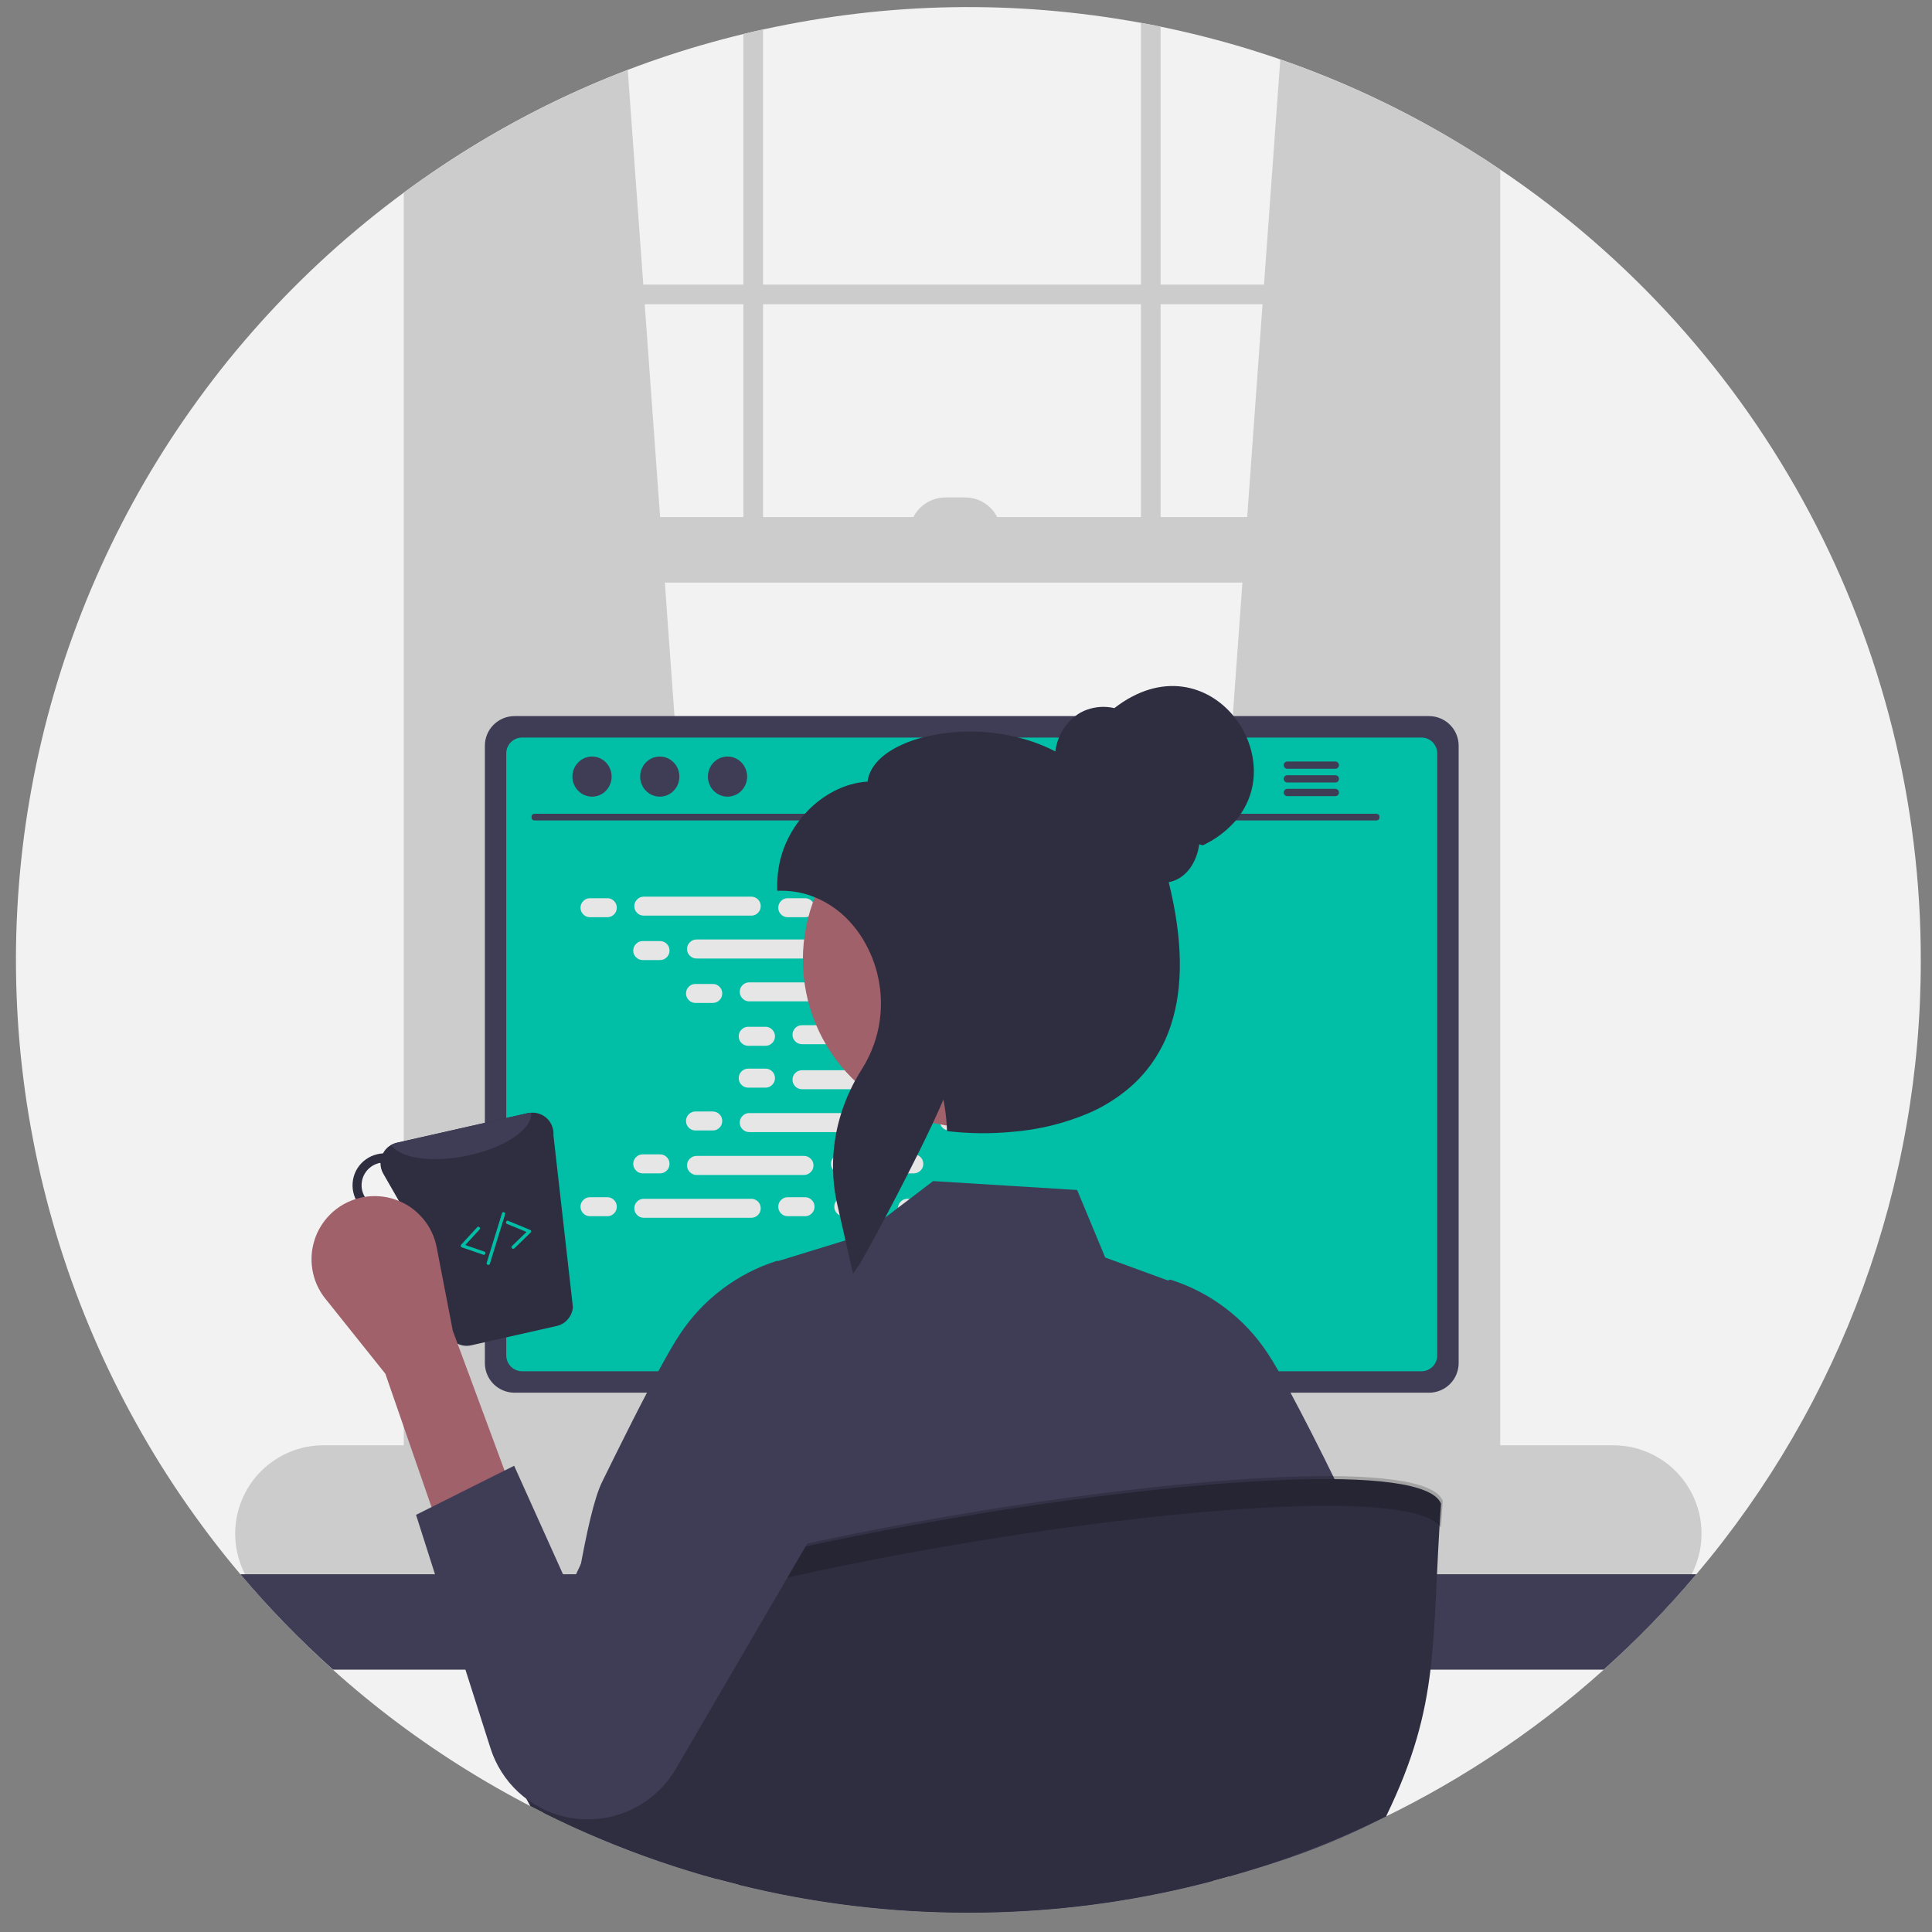 <svg xmlns="http://www.w3.org/2000/svg" xmlns:xlink="http://www.w3.org/1999/xlink" width="200" zoomAndPan="magnify" viewBox="0 0 150 150" height="200" preserveAspectRatio="xMidYMid meet" version="1.0"><rect x="0" y="0" width="150" height="150" fill="#808080" stroke="none"/><defs><clipPath id="id1"><path d="M 1 0 L 149.25 0 L 149.25 148.5 L 1 148.5 Z M 1 0 " clip-rule="nonzero"/></clipPath><clipPath id="id2"><path d="M 42 91 L 108 91 L 108 148.5 L 42 148.5 Z M 42 91 " clip-rule="nonzero"/></clipPath><clipPath id="id3"><path d="M 38 114 L 112 114 L 112 148.5 L 38 148.5 Z M 38 114 " clip-rule="nonzero"/></clipPath></defs><g clip-path="url(#id1)"><path fill="#f2f2f2" d="M 149.129 74.531 C 149.137 78.863 148.762 83.16 148.012 87.426 C 147.262 91.691 146.141 95.859 144.656 99.926 C 143.168 103.996 141.34 107.902 139.164 111.648 C 136.988 115.391 134.504 118.918 131.707 122.223 C 131.297 122.711 130.879 123.191 130.457 123.664 C 125.43 129.32 119.672 134.098 113.188 137.996 C 111.707 138.883 110.199 139.723 108.652 140.508 C 108.496 140.586 108.34 140.664 108.184 140.742 C 107.996 140.836 107.809 140.93 107.617 141.02 C 103.703 142.938 99.648 144.492 95.457 145.684 C 95.023 145.809 94.586 145.926 94.152 146.043 C 88.629 147.504 83.016 148.312 77.305 148.473 C 77.008 148.48 76.715 148.484 76.434 148.488 C 76.336 148.492 76.238 148.496 76.141 148.496 C 75.82 148.496 75.504 148.5 75.184 148.5 C 69.164 148.504 63.234 147.785 57.391 146.344 C 56.809 146.199 56.227 146.047 55.648 145.891 C 52.598 145.055 49.617 144.031 46.699 142.809 C 45.164 142.172 43.656 141.48 42.176 140.738 C 41.844 140.57 41.508 140.402 41.176 140.227 C 41.035 140.16 40.898 140.086 40.762 140.012 C 32.805 135.812 25.84 130.348 19.867 123.617 C 19.457 123.16 19.059 122.691 18.66 122.223 C 17.848 121.262 17.059 120.277 16.297 119.27 C 15.535 118.266 14.797 117.242 14.086 116.199 C 13.375 115.156 12.691 114.098 12.035 113.02 C 11.379 111.941 10.754 110.848 10.152 109.738 C 9.551 108.629 8.98 107.508 8.438 106.367 C 7.895 105.23 7.383 104.078 6.898 102.91 C 6.414 101.746 5.961 100.57 5.535 99.383 C 5.113 98.195 4.719 96.996 4.355 95.785 C 3.996 94.578 3.664 93.363 3.363 92.137 C 3.062 90.91 2.793 89.68 2.559 88.438 C 2.32 87.199 2.113 85.957 1.941 84.707 C 1.77 83.457 1.625 82.203 1.516 80.945 C 1.406 79.691 1.332 78.43 1.285 77.172 C 1.242 75.91 1.227 74.648 1.246 73.387 C 1.266 72.125 1.32 70.863 1.402 69.605 C 1.488 68.348 1.602 67.09 1.75 65.84 C 1.898 64.586 2.078 63.336 2.293 62.094 C 2.504 60.852 2.746 59.613 3.023 58.383 C 3.297 57.152 3.605 55.926 3.941 54.711 C 4.281 53.496 4.648 52.289 5.047 51.094 C 5.449 49.898 5.879 48.711 6.34 47.535 C 6.797 46.363 7.289 45.199 7.809 44.051 C 8.328 42.902 8.875 41.766 9.453 40.645 C 10.031 39.523 10.637 38.418 11.273 37.324 C 11.906 36.234 12.57 35.164 13.258 34.105 C 13.945 33.051 14.664 32.012 15.406 30.992 C 16.148 29.973 16.914 28.969 17.707 27.988 C 18.504 27.008 19.32 26.051 20.164 25.109 C 21.004 24.172 21.871 23.254 22.762 22.359 C 23.652 21.465 24.562 20.594 25.496 19.746 C 26.43 18.898 27.387 18.078 28.363 17.277 C 29.336 16.48 30.332 15.707 31.348 14.957 C 31.77 14.648 32.191 14.34 32.617 14.043 C 32.703 13.98 32.785 13.922 32.871 13.863 C 40.445 8.559 48.727 4.816 57.715 2.641 C 58.223 2.516 58.73 2.398 59.242 2.289 C 68.988 0.156 78.77 -0.016 88.582 1.773 C 89.094 1.867 89.602 1.965 90.109 2.07 C 99.016 3.898 107.297 7.262 114.953 12.164 C 115.121 12.27 115.289 12.379 115.461 12.488 C 115.801 12.711 116.141 12.934 116.477 13.164 C 118.98 14.848 121.375 16.68 123.652 18.656 C 125.934 20.637 128.086 22.746 130.109 24.988 C 132.129 27.23 134.008 29.586 135.742 32.059 C 137.473 34.531 139.051 37.102 140.469 39.766 C 141.887 42.43 143.137 45.172 144.219 47.992 C 145.301 50.812 146.207 53.688 146.938 56.617 C 147.668 59.547 148.215 62.508 148.582 65.508 C 148.949 68.504 149.133 71.512 149.129 74.531 Z M 149.129 74.531 " fill-opacity="1" fill-rule="nonzero"/></g><path fill="#cccccc" d="M 56.504 112.797 L 32.871 114.898 L 32.617 114.918 L 32.617 14.043 C 32.703 13.98 32.785 13.922 32.871 13.863 C 37.816 10.406 43.105 7.594 48.738 5.434 L 49.945 22.098 L 50.055 23.621 L 51.25 40.145 L 51.617 45.227 L 56.461 112.211 Z M 56.504 112.797 " fill-opacity="1" fill-rule="nonzero"/><path fill="#cccccc" d="M 114.953 12.164 C 115.121 12.27 115.289 12.379 115.461 12.488 L 115.461 114.918 L 114.953 114.875 L 91.574 112.797 L 91.617 112.211 L 96.461 45.227 L 96.832 40.145 L 98.023 23.621 L 98.137 22.098 L 99.402 4.621 C 104.883 6.523 110.066 9.035 114.953 12.164 Z M 114.953 12.164 " fill-opacity="1" fill-rule="nonzero"/><path fill="#cccccc" d="M 114.953 12.164 L 114.953 116.316 C 114.953 118.316 113.578 119.941 111.883 119.941 L 35.941 119.941 C 34.539 119.941 33.352 118.824 32.988 117.301 C 32.91 116.98 32.871 116.652 32.871 116.316 L 32.871 13.863 C 32.785 13.922 32.703 13.98 32.617 14.043 C 32.191 14.34 31.77 14.648 31.348 14.957 L 31.348 116.316 C 31.336 117.078 31.469 117.809 31.742 118.52 C 32.016 119.227 32.41 119.859 32.93 120.414 C 33.484 120.992 34.148 121.391 34.922 121.605 C 35.254 121.695 35.594 121.742 35.941 121.742 L 111.883 121.742 C 112.23 121.742 112.57 121.695 112.906 121.605 C 114.949 121.055 116.477 118.895 116.477 116.316 L 116.477 13.164 C 116.141 12.934 115.801 12.711 115.461 12.488 C 115.289 12.379 115.121 12.27 114.953 12.164 Z M 114.953 12.164 " fill-opacity="1" fill-rule="nonzero"/><path fill="#cccccc" d="M 32.109 22.098 L 115.715 22.098 L 115.715 23.621 L 32.109 23.621 Z M 32.109 22.098 " fill-opacity="1" fill-rule="nonzero"/><path fill="#cccccc" d="M 57.715 2.641 C 58.223 2.516 58.73 2.398 59.242 2.289 L 59.242 43.703 L 57.715 43.703 Z M 57.715 2.641 " fill-opacity="1" fill-rule="nonzero"/><path fill="#cccccc" d="M 88.582 1.773 C 89.094 1.867 89.602 1.965 90.109 2.07 L 90.109 43.703 L 88.582 43.703 Z M 88.582 1.773 " fill-opacity="1" fill-rule="nonzero"/><path fill="#cccccc" d="M 125.242 112.211 L 25.121 112.211 C 24.672 112.211 24.223 112.254 23.781 112.34 C 23.34 112.43 22.91 112.559 22.496 112.73 C 22.078 112.906 21.684 113.117 21.309 113.367 C 20.934 113.617 20.586 113.902 20.27 114.219 C 19.949 114.539 19.664 114.887 19.414 115.262 C 19.164 115.637 18.953 116.031 18.781 116.445 C 18.609 116.863 18.48 117.293 18.391 117.734 C 18.305 118.176 18.258 118.625 18.258 119.074 C 18.258 119.523 18.305 119.973 18.391 120.414 C 18.48 120.855 18.609 121.285 18.781 121.699 C 18.953 122.117 19.164 122.512 19.414 122.887 C 19.664 123.262 19.949 123.609 20.27 123.93 C 20.586 124.246 20.934 124.531 21.309 124.781 C 21.684 125.031 22.078 125.242 22.496 125.414 C 22.91 125.59 23.34 125.719 23.781 125.805 C 24.223 125.895 24.672 125.938 25.121 125.938 L 125.242 125.938 C 126.23 125.938 127.172 125.734 128.07 125.328 C 128.969 124.922 129.742 124.348 130.391 123.605 C 130.684 123.273 130.941 122.918 131.164 122.535 C 131.336 122.246 131.488 121.941 131.613 121.625 C 131.715 121.367 131.805 121.102 131.875 120.832 C 131.949 120.562 132.004 120.289 132.043 120.012 C 132.078 119.734 132.102 119.457 132.105 119.176 C 132.109 118.898 132.098 118.617 132.066 118.34 C 132.039 118.062 131.992 117.789 131.93 117.516 C 131.863 117.242 131.785 116.977 131.688 116.715 C 131.594 116.449 131.48 116.195 131.355 115.945 C 131.227 115.695 131.086 115.457 130.93 115.227 C 130.773 114.992 130.602 114.773 130.418 114.562 C 130.234 114.352 130.039 114.152 129.832 113.965 C 129.625 113.777 129.406 113.605 129.176 113.445 C 128.945 113.285 128.707 113.141 128.461 113.008 C 128.215 112.879 127.961 112.762 127.699 112.664 C 127.438 112.562 127.172 112.48 126.902 112.41 C 126.629 112.344 126.355 112.293 126.078 112.262 C 125.801 112.227 125.523 112.211 125.242 112.211 Z M 125.242 112.211 " fill-opacity="1" fill-rule="nonzero"/><path fill="#cccccc" d="M 32.617 40.145 L 115.715 40.145 L 115.715 45.23 L 32.617 45.23 Z M 32.617 40.145 " fill-opacity="1" fill-rule="nonzero"/><path fill="#cccccc" d="M 73.406 38.621 L 74.93 38.621 C 75.301 38.621 75.656 38.691 76 38.832 C 76.34 38.973 76.645 39.176 76.906 39.438 C 77.168 39.699 77.371 40.004 77.512 40.348 C 77.652 40.688 77.723 41.047 77.723 41.414 L 70.609 41.414 C 70.609 41.047 70.68 40.688 70.82 40.348 C 70.965 40.004 71.164 39.699 71.43 39.438 C 71.691 39.176 71.992 38.973 72.336 38.832 C 72.676 38.691 73.035 38.621 73.406 38.621 Z M 73.406 38.621 " fill-opacity="1" fill-rule="nonzero"/><path fill="#3f3d56" d="M 131.707 122.223 C 129.48 124.863 127.082 127.332 124.512 129.633 L 25.855 129.633 C 23.285 127.332 20.887 124.863 18.66 122.223 Z M 131.707 122.223 " fill-opacity="1" fill-rule="nonzero"/><path fill="#2f2e41" d="M 83.441 96.562 L 66.832 96.562 C 66.742 96.559 66.656 96.574 66.57 96.602 C 66.383 96.66 66.234 96.766 66.117 96.922 C 66.004 97.078 65.945 97.254 65.945 97.445 L 65.945 123.695 L 84.332 123.695 L 84.332 97.445 C 84.332 97.203 84.242 96.992 84.07 96.82 C 83.898 96.648 83.688 96.559 83.441 96.562 Z M 77.156 109.512 C 77.156 109.949 77.023 110.344 76.758 110.688 C 76.504 111.023 76.176 111.254 75.773 111.379 C 75.371 111.504 74.973 111.5 74.57 111.367 C 74.172 111.234 73.852 110.996 73.602 110.656 C 73.355 110.312 73.234 109.934 73.23 109.512 L 73.23 106.465 C 73.234 106.207 73.285 105.957 73.387 105.719 C 73.488 105.48 73.629 105.273 73.812 105.09 C 73.996 104.906 74.207 104.766 74.445 104.668 C 74.688 104.57 74.934 104.52 75.195 104.52 C 75.453 104.52 75.703 104.57 75.941 104.668 C 76.18 104.766 76.391 104.906 76.574 105.09 C 76.758 105.273 76.902 105.48 77.004 105.719 C 77.102 105.957 77.152 106.207 77.156 106.465 Z M 77.156 109.512 " fill-opacity="1" fill-rule="nonzero"/><path fill="#3f3d56" d="M 65.891 122.855 L 65.891 125.387 C 65.891 125.523 65.938 125.641 66.035 125.738 C 66.133 125.836 66.25 125.883 66.383 125.883 L 83.895 125.883 C 84.031 125.883 84.145 125.836 84.242 125.738 C 84.34 125.641 84.387 125.523 84.387 125.387 L 84.387 122.855 Z M 65.891 122.855 " fill-opacity="1" fill-rule="nonzero"/><path fill="#3f3d56" d="M 110.949 55.598 L 39.945 55.598 C 39.641 55.598 39.348 55.656 39.066 55.773 C 38.785 55.891 38.535 56.055 38.32 56.27 C 38.105 56.488 37.938 56.734 37.82 57.016 C 37.703 57.301 37.645 57.594 37.645 57.898 L 37.645 105.824 C 37.645 106.133 37.703 106.426 37.82 106.707 C 37.938 106.988 38.102 107.238 38.316 107.453 C 38.535 107.672 38.781 107.836 39.066 107.953 C 39.348 108.07 39.641 108.129 39.945 108.129 L 110.949 108.129 C 111.254 108.129 111.547 108.07 111.828 107.953 C 112.113 107.836 112.359 107.672 112.578 107.453 C 112.793 107.238 112.957 106.988 113.074 106.707 C 113.191 106.426 113.25 106.133 113.25 105.824 L 113.25 57.898 C 113.25 57.594 113.191 57.301 113.074 57.016 C 112.957 56.734 112.793 56.488 112.574 56.27 C 112.359 56.055 112.109 55.891 111.828 55.773 C 111.547 55.656 111.254 55.598 110.949 55.598 Z M 110.949 55.598 " fill-opacity="1" fill-rule="nonzero"/><path fill="#00bfa6" d="M 110.355 57.262 L 40.539 57.262 C 40.375 57.262 40.215 57.293 40.066 57.355 C 39.914 57.418 39.781 57.508 39.668 57.621 C 39.551 57.738 39.461 57.871 39.398 58.023 C 39.336 58.172 39.305 58.332 39.305 58.492 L 39.305 105.234 C 39.309 105.398 39.34 105.555 39.402 105.707 C 39.465 105.855 39.551 105.988 39.668 106.105 C 39.781 106.219 39.914 106.309 40.066 106.371 C 40.219 106.434 40.375 106.465 40.539 106.465 L 110.355 106.465 C 110.52 106.465 110.676 106.434 110.824 106.371 C 110.977 106.309 111.109 106.219 111.227 106.105 C 111.34 105.988 111.43 105.855 111.492 105.707 C 111.555 105.555 111.586 105.398 111.586 105.234 L 111.586 58.492 C 111.586 58.332 111.555 58.172 111.492 58.023 C 111.43 57.871 111.34 57.738 111.227 57.621 C 111.109 57.508 110.977 57.418 110.828 57.355 C 110.676 57.293 110.52 57.262 110.355 57.262 Z M 110.355 57.262 " fill-opacity="1" fill-rule="nonzero"/><path fill="#2f2e41" d="M 97.504 125.844 L 96.859 122.781 C 96.805 122.508 96.645 122.324 96.387 122.223 C 96.297 122.191 96.207 122.172 96.113 122.172 L 55.863 122.172 C 55.77 122.172 55.68 122.191 55.594 122.223 C 55.332 122.324 55.176 122.508 55.117 122.781 L 54.473 125.844 C 54.449 125.957 54.449 126.07 54.477 126.18 C 54.504 126.293 54.555 126.395 54.625 126.48 C 54.699 126.57 54.785 126.641 54.891 126.691 C 54.996 126.738 55.105 126.766 55.219 126.766 L 96.758 126.766 C 97 126.766 97.199 126.672 97.348 126.48 C 97.504 126.293 97.555 126.082 97.504 125.844 Z M 97.504 125.844 " fill-opacity="1" fill-rule="nonzero"/><path fill="#3f3d56" d="M 56.285 122.727 L 57.312 122.727 C 57.395 122.727 57.438 122.766 57.438 122.852 L 57.438 123.367 C 57.438 123.453 57.395 123.492 57.312 123.492 L 56.285 123.492 C 56.199 123.492 56.16 123.453 56.16 123.367 L 56.16 122.852 C 56.16 122.766 56.199 122.727 56.285 122.727 Z M 56.285 122.727 " fill-opacity="1" fill-rule="nonzero"/><path fill="#3f3d56" d="M 58.844 122.727 L 59.871 122.727 C 59.953 122.727 59.996 122.766 59.996 122.852 L 59.996 123.367 C 59.996 123.453 59.953 123.492 59.871 123.492 L 58.844 123.492 C 58.758 123.492 58.719 123.453 58.719 123.367 L 58.719 122.852 C 58.719 122.766 58.758 122.727 58.844 122.727 Z M 58.844 122.727 " fill-opacity="1" fill-rule="nonzero"/><path fill="#3f3d56" d="M 61.402 122.727 L 62.43 122.727 C 62.512 122.727 62.555 122.766 62.555 122.852 L 62.555 123.367 C 62.555 123.453 62.512 123.492 62.43 123.492 L 61.402 123.492 C 61.316 123.492 61.277 123.453 61.277 123.367 L 61.277 122.852 C 61.277 122.766 61.316 122.727 61.402 122.727 Z M 61.402 122.727 " fill-opacity="1" fill-rule="nonzero"/><path fill="#3f3d56" d="M 63.961 122.727 L 64.988 122.727 C 65.07 122.727 65.113 122.766 65.113 122.852 L 65.113 123.367 C 65.113 123.453 65.07 123.492 64.988 123.492 L 63.961 123.492 C 63.875 123.492 63.836 123.453 63.836 123.367 L 63.836 122.852 C 63.836 122.766 63.875 122.727 63.961 122.727 Z M 63.961 122.727 " fill-opacity="1" fill-rule="nonzero"/><path fill="#3f3d56" d="M 66.52 122.727 L 67.547 122.727 C 67.629 122.727 67.672 122.766 67.672 122.852 L 67.672 123.367 C 67.672 123.453 67.629 123.492 67.547 123.492 L 66.52 123.492 C 66.434 123.492 66.395 123.453 66.395 123.367 L 66.395 122.852 C 66.395 122.766 66.434 122.727 66.52 122.727 Z M 66.52 122.727 " fill-opacity="1" fill-rule="nonzero"/><path fill="#3f3d56" d="M 69.078 122.727 L 70.105 122.727 C 70.191 122.727 70.23 122.766 70.23 122.852 L 70.23 123.367 C 70.23 123.453 70.191 123.492 70.105 123.492 L 69.078 123.492 C 68.992 123.492 68.953 123.453 68.953 123.367 L 68.953 122.852 C 68.953 122.766 68.992 122.727 69.078 122.727 Z M 69.078 122.727 " fill-opacity="1" fill-rule="nonzero"/><path fill="#3f3d56" d="M 71.637 122.727 L 72.664 122.727 C 72.75 122.727 72.789 122.766 72.789 122.852 L 72.789 123.367 C 72.789 123.453 72.75 123.492 72.664 123.492 L 71.637 123.492 C 71.551 123.492 71.512 123.453 71.512 123.367 L 71.512 122.852 C 71.512 122.766 71.551 122.727 71.637 122.727 Z M 71.637 122.727 " fill-opacity="1" fill-rule="nonzero"/><path fill="#3f3d56" d="M 74.195 122.727 L 75.223 122.727 C 75.309 122.727 75.348 122.766 75.348 122.852 L 75.348 123.367 C 75.348 123.453 75.309 123.492 75.223 123.492 L 74.195 123.492 C 74.109 123.492 74.07 123.453 74.07 123.367 L 74.07 122.852 C 74.07 122.766 74.109 122.727 74.195 122.727 Z M 74.195 122.727 " fill-opacity="1" fill-rule="nonzero"/><path fill="#3f3d56" d="M 76.754 122.727 L 77.781 122.727 C 77.867 122.727 77.906 122.766 77.906 122.852 L 77.906 123.367 C 77.906 123.453 77.867 123.492 77.781 123.492 L 76.754 123.492 C 76.668 123.492 76.629 123.453 76.629 123.367 L 76.629 122.852 C 76.629 122.766 76.668 122.727 76.754 122.727 Z M 76.754 122.727 " fill-opacity="1" fill-rule="nonzero"/><path fill="#3f3d56" d="M 79.312 122.727 L 80.34 122.727 C 80.426 122.727 80.465 122.766 80.465 122.852 L 80.465 123.367 C 80.465 123.453 80.426 123.492 80.34 123.492 L 79.312 123.492 C 79.227 123.492 79.188 123.453 79.188 123.367 L 79.188 122.852 C 79.188 122.766 79.227 122.727 79.312 122.727 Z M 79.312 122.727 " fill-opacity="1" fill-rule="nonzero"/><path fill="#3f3d56" d="M 81.871 122.727 L 82.898 122.727 C 82.984 122.727 83.023 122.766 83.023 122.852 L 83.023 123.367 C 83.023 123.453 82.984 123.492 82.898 123.492 L 81.871 123.492 C 81.785 123.492 81.746 123.453 81.746 123.367 L 81.746 122.852 C 81.746 122.766 81.785 122.727 81.871 122.727 Z M 81.871 122.727 " fill-opacity="1" fill-rule="nonzero"/><path fill="#3f3d56" d="M 84.43 122.727 L 85.457 122.727 C 85.543 122.727 85.582 122.766 85.582 122.852 L 85.582 123.367 C 85.582 123.453 85.543 123.492 85.457 123.492 L 84.43 123.492 C 84.344 123.492 84.305 123.453 84.305 123.367 L 84.305 122.852 C 84.305 122.766 84.344 122.727 84.43 122.727 Z M 84.43 122.727 " fill-opacity="1" fill-rule="nonzero"/><path fill="#3f3d56" d="M 86.988 122.727 L 88.016 122.727 C 88.102 122.727 88.141 122.766 88.141 122.852 L 88.141 123.367 C 88.141 123.453 88.102 123.492 88.016 123.492 L 86.988 123.492 C 86.902 123.492 86.863 123.453 86.863 123.367 L 86.863 122.852 C 86.863 122.766 86.902 122.727 86.988 122.727 Z M 86.988 122.727 " fill-opacity="1" fill-rule="nonzero"/><path fill="#3f3d56" d="M 89.547 122.727 L 90.574 122.727 C 90.66 122.727 90.699 122.766 90.699 122.852 L 90.699 123.367 C 90.699 123.453 90.66 123.492 90.574 123.492 L 89.547 123.492 C 89.461 123.492 89.422 123.453 89.422 123.367 L 89.422 122.852 C 89.422 122.766 89.461 122.727 89.547 122.727 Z M 89.547 122.727 " fill-opacity="1" fill-rule="nonzero"/><path fill="#3f3d56" d="M 92.105 122.727 L 93.133 122.727 C 93.219 122.727 93.258 122.766 93.258 122.852 L 93.258 123.367 C 93.258 123.453 93.219 123.492 93.133 123.492 L 92.105 123.492 C 92.02 123.492 91.98 123.453 91.98 123.367 L 91.98 122.852 C 91.98 122.766 92.02 122.727 92.105 122.727 Z M 92.105 122.727 " fill-opacity="1" fill-rule="nonzero"/><path fill="#3f3d56" d="M 94.664 122.727 L 95.691 122.727 C 95.777 122.727 95.816 122.766 95.816 122.852 L 95.816 123.367 C 95.816 123.453 95.777 123.492 95.691 123.492 L 94.664 123.492 C 94.578 123.492 94.539 123.453 94.539 123.367 L 94.539 122.852 C 94.539 122.766 94.578 122.727 94.664 122.727 Z M 94.664 122.727 " fill-opacity="1" fill-rule="nonzero"/><path fill="#3f3d56" d="M 56.254 124.004 L 57.281 124.004 C 57.367 124.004 57.406 124.047 57.406 124.129 L 57.406 124.648 C 57.406 124.73 57.367 124.773 57.281 124.773 L 56.254 124.773 C 56.172 124.773 56.129 124.73 56.129 124.648 L 56.129 124.129 C 56.129 124.047 56.172 124.004 56.254 124.004 Z M 56.254 124.004 " fill-opacity="1" fill-rule="nonzero"/><path fill="#3f3d56" d="M 58.812 124.004 L 59.84 124.004 C 59.926 124.004 59.965 124.047 59.965 124.129 L 59.965 124.648 C 59.965 124.73 59.926 124.773 59.84 124.773 L 58.812 124.773 C 58.73 124.773 58.688 124.73 58.688 124.648 L 58.688 124.129 C 58.688 124.047 58.73 124.004 58.812 124.004 Z M 58.812 124.004 " fill-opacity="1" fill-rule="nonzero"/><path fill="#3f3d56" d="M 61.371 124.004 L 62.398 124.004 C 62.484 124.004 62.523 124.047 62.523 124.129 L 62.523 124.648 C 62.523 124.73 62.484 124.773 62.398 124.773 L 61.371 124.773 C 61.289 124.773 61.246 124.73 61.246 124.648 L 61.246 124.129 C 61.246 124.047 61.289 124.004 61.371 124.004 Z M 61.371 124.004 " fill-opacity="1" fill-rule="nonzero"/><path fill="#3f3d56" d="M 63.93 124.004 L 64.957 124.004 C 65.043 124.004 65.082 124.047 65.082 124.129 L 65.082 124.648 C 65.082 124.73 65.043 124.773 64.957 124.773 L 63.93 124.773 C 63.848 124.773 63.805 124.73 63.805 124.648 L 63.805 124.129 C 63.805 124.047 63.848 124.004 63.93 124.004 Z M 63.93 124.004 " fill-opacity="1" fill-rule="nonzero"/><path fill="#3f3d56" d="M 66.488 124.004 L 67.516 124.004 C 67.602 124.004 67.641 124.047 67.641 124.129 L 67.641 124.648 C 67.641 124.73 67.602 124.773 67.516 124.773 L 66.488 124.773 C 66.406 124.773 66.363 124.73 66.363 124.648 L 66.363 124.129 C 66.363 124.047 66.406 124.004 66.488 124.004 Z M 66.488 124.004 " fill-opacity="1" fill-rule="nonzero"/><path fill="#3f3d56" d="M 69.047 124.004 L 70.074 124.004 C 70.16 124.004 70.199 124.047 70.199 124.129 L 70.199 124.648 C 70.199 124.73 70.16 124.773 70.074 124.773 L 69.047 124.773 C 68.965 124.773 68.922 124.73 68.922 124.648 L 68.922 124.129 C 68.922 124.047 68.965 124.004 69.047 124.004 Z M 69.047 124.004 " fill-opacity="1" fill-rule="nonzero"/><path fill="#3f3d56" d="M 71.605 124.004 L 72.633 124.004 C 72.719 124.004 72.758 124.047 72.758 124.129 L 72.758 124.648 C 72.758 124.73 72.719 124.773 72.633 124.773 L 71.605 124.773 C 71.523 124.773 71.48 124.73 71.48 124.648 L 71.48 124.129 C 71.48 124.047 71.523 124.004 71.605 124.004 Z M 71.605 124.004 " fill-opacity="1" fill-rule="nonzero"/><path fill="#3f3d56" d="M 74.164 124.004 L 75.195 124.004 C 75.277 124.004 75.316 124.047 75.316 124.129 L 75.316 124.648 C 75.316 124.73 75.277 124.773 75.195 124.773 L 74.164 124.773 C 74.082 124.773 74.039 124.73 74.039 124.648 L 74.039 124.129 C 74.039 124.047 74.082 124.004 74.164 124.004 Z M 74.164 124.004 " fill-opacity="1" fill-rule="nonzero"/><path fill="#3f3d56" d="M 76.723 124.004 L 77.754 124.004 C 77.836 124.004 77.875 124.047 77.875 124.129 L 77.875 124.648 C 77.875 124.73 77.836 124.773 77.754 124.773 L 76.723 124.773 C 76.641 124.773 76.598 124.73 76.598 124.648 L 76.598 124.129 C 76.598 124.047 76.641 124.004 76.723 124.004 Z M 76.723 124.004 " fill-opacity="1" fill-rule="nonzero"/><path fill="#3f3d56" d="M 79.281 124.004 L 80.312 124.004 C 80.395 124.004 80.434 124.047 80.434 124.129 L 80.434 124.648 C 80.434 124.73 80.395 124.773 80.312 124.773 L 79.281 124.773 C 79.199 124.773 79.156 124.73 79.156 124.648 L 79.156 124.129 C 79.156 124.047 79.199 124.004 79.281 124.004 Z M 79.281 124.004 " fill-opacity="1" fill-rule="nonzero"/><path fill="#3f3d56" d="M 81.84 124.004 L 82.871 124.004 C 82.953 124.004 82.996 124.047 82.996 124.129 L 82.996 124.648 C 82.996 124.73 82.953 124.773 82.871 124.773 L 81.84 124.773 C 81.758 124.773 81.715 124.73 81.715 124.648 L 81.715 124.129 C 81.715 124.047 81.758 124.004 81.84 124.004 Z M 81.84 124.004 " fill-opacity="1" fill-rule="nonzero"/><path fill="#3f3d56" d="M 84.398 124.004 L 85.43 124.004 C 85.512 124.004 85.555 124.047 85.555 124.129 L 85.555 124.648 C 85.555 124.73 85.512 124.773 85.43 124.773 L 84.398 124.773 C 84.316 124.773 84.273 124.73 84.273 124.648 L 84.273 124.129 C 84.273 124.047 84.316 124.004 84.398 124.004 Z M 84.398 124.004 " fill-opacity="1" fill-rule="nonzero"/><path fill="#3f3d56" d="M 86.957 124.004 L 87.988 124.004 C 88.07 124.004 88.113 124.047 88.113 124.129 L 88.113 124.648 C 88.113 124.73 88.07 124.773 87.988 124.773 L 86.957 124.773 C 86.875 124.773 86.832 124.73 86.832 124.648 L 86.832 124.129 C 86.832 124.047 86.875 124.004 86.957 124.004 Z M 86.957 124.004 " fill-opacity="1" fill-rule="nonzero"/><path fill="#3f3d56" d="M 89.516 124.004 L 90.547 124.004 C 90.629 124.004 90.672 124.047 90.672 124.129 L 90.672 124.648 C 90.672 124.73 90.629 124.773 90.547 124.773 L 89.516 124.773 C 89.434 124.773 89.391 124.73 89.391 124.648 L 89.391 124.129 C 89.391 124.047 89.434 124.004 89.516 124.004 Z M 89.516 124.004 " fill-opacity="1" fill-rule="nonzero"/><path fill="#3f3d56" d="M 92.074 124.004 L 93.105 124.004 C 93.188 124.004 93.23 124.047 93.23 124.129 L 93.23 124.648 C 93.23 124.73 93.188 124.773 93.105 124.773 L 92.074 124.773 C 91.992 124.773 91.949 124.73 91.949 124.648 L 91.949 124.129 C 91.949 124.047 91.992 124.004 92.074 124.004 Z M 92.074 124.004 " fill-opacity="1" fill-rule="nonzero"/><path fill="#3f3d56" d="M 94.633 124.004 L 95.664 124.004 C 95.746 124.004 95.789 124.047 95.789 124.129 L 95.789 124.648 C 95.789 124.73 95.746 124.773 95.664 124.773 L 94.633 124.773 C 94.551 124.773 94.508 124.73 94.508 124.648 L 94.508 124.129 C 94.508 124.047 94.551 124.004 94.633 124.004 Z M 94.633 124.004 " fill-opacity="1" fill-rule="nonzero"/><path fill="#3f3d56" d="M 68.535 125.539 L 78.52 125.539 C 78.602 125.539 78.645 125.582 78.645 125.664 L 78.645 126.184 C 78.645 126.266 78.602 126.309 78.52 126.309 L 68.535 126.309 C 68.453 126.309 68.41 126.266 68.41 126.184 L 68.41 125.664 C 68.41 125.582 68.453 125.539 68.535 125.539 Z M 68.535 125.539 " fill-opacity="1" fill-rule="nonzero"/><path fill="#3f3d56" d="M 106.848 63.699 L 41.52 63.699 C 41.348 63.695 41.266 63.609 41.266 63.438 C 41.266 63.27 41.348 63.184 41.52 63.18 L 106.848 63.18 C 107.016 63.184 107.102 63.27 107.102 63.438 C 107.102 63.609 107.016 63.695 106.848 63.699 Z M 106.848 63.699 " fill-opacity="1" fill-rule="nonzero"/><path fill="#3f3d56" d="M 47.488 60.297 C 47.488 60.504 47.449 60.699 47.371 60.891 C 47.293 61.082 47.184 61.25 47.043 61.395 C 46.898 61.543 46.734 61.656 46.547 61.734 C 46.363 61.812 46.168 61.852 45.965 61.852 C 45.762 61.852 45.57 61.812 45.383 61.734 C 45.195 61.656 45.031 61.543 44.891 61.395 C 44.746 61.25 44.637 61.082 44.559 60.891 C 44.48 60.699 44.441 60.504 44.441 60.297 C 44.441 60.09 44.48 59.891 44.559 59.699 C 44.637 59.508 44.746 59.34 44.891 59.195 C 45.031 59.047 45.195 58.938 45.383 58.855 C 45.57 58.777 45.762 58.738 45.965 58.738 C 46.168 58.738 46.363 58.777 46.547 58.855 C 46.734 58.938 46.898 59.047 47.043 59.195 C 47.184 59.34 47.293 59.508 47.371 59.699 C 47.449 59.891 47.488 60.09 47.488 60.297 Z M 47.488 60.297 " fill-opacity="1" fill-rule="nonzero"/><path fill="#3f3d56" d="M 52.746 60.297 C 52.746 60.504 52.707 60.699 52.633 60.891 C 52.555 61.082 52.445 61.25 52.301 61.395 C 52.16 61.543 51.992 61.656 51.809 61.734 C 51.621 61.812 51.426 61.852 51.227 61.852 C 51.023 61.852 50.828 61.812 50.641 61.734 C 50.457 61.656 50.293 61.543 50.148 61.395 C 50.004 61.25 49.895 61.082 49.82 60.891 C 49.742 60.699 49.703 60.504 49.703 60.297 C 49.703 60.09 49.742 59.891 49.82 59.699 C 49.895 59.508 50.004 59.34 50.148 59.195 C 50.293 59.047 50.457 58.938 50.641 58.855 C 50.828 58.777 51.023 58.738 51.227 58.738 C 51.426 58.738 51.621 58.777 51.809 58.855 C 51.992 58.938 52.16 59.047 52.301 59.195 C 52.445 59.34 52.555 59.508 52.633 59.699 C 52.707 59.891 52.746 60.09 52.746 60.297 Z M 52.746 60.297 " fill-opacity="1" fill-rule="nonzero"/><path fill="#3f3d56" d="M 58.008 60.297 C 58.008 60.504 57.969 60.699 57.891 60.891 C 57.812 61.082 57.703 61.25 57.562 61.395 C 57.418 61.543 57.254 61.656 57.066 61.734 C 56.879 61.812 56.688 61.852 56.484 61.852 C 56.281 61.852 56.09 61.812 55.902 61.734 C 55.715 61.656 55.551 61.543 55.406 61.395 C 55.266 61.25 55.156 61.082 55.078 60.891 C 55 60.699 54.961 60.504 54.961 60.297 C 54.961 60.09 55 59.891 55.078 59.699 C 55.156 59.508 55.266 59.34 55.406 59.195 C 55.551 59.047 55.715 58.938 55.902 58.855 C 56.09 58.777 56.281 58.738 56.484 58.738 C 56.688 58.738 56.879 58.777 57.066 58.855 C 57.254 58.938 57.418 59.047 57.562 59.195 C 57.703 59.34 57.812 59.508 57.891 59.699 C 57.969 59.891 58.008 60.09 58.008 60.297 Z M 58.008 60.297 " fill-opacity="1" fill-rule="nonzero"/><path fill="#3f3d56" d="M 103.68 59.125 L 99.945 59.125 C 99.867 59.125 99.801 59.152 99.75 59.207 C 99.695 59.266 99.668 59.328 99.668 59.406 C 99.668 59.484 99.695 59.551 99.75 59.605 C 99.801 59.66 99.867 59.688 99.945 59.688 L 103.68 59.688 C 103.758 59.688 103.824 59.66 103.875 59.605 C 103.93 59.551 103.957 59.484 103.957 59.406 C 103.957 59.328 103.93 59.262 103.875 59.207 C 103.824 59.152 103.758 59.125 103.68 59.125 Z M 103.68 59.125 " fill-opacity="1" fill-rule="nonzero"/><path fill="#3f3d56" d="M 103.68 60.188 L 99.945 60.188 C 99.867 60.188 99.801 60.215 99.75 60.27 C 99.695 60.324 99.668 60.391 99.668 60.469 C 99.668 60.547 99.695 60.613 99.75 60.668 C 99.801 60.723 99.867 60.75 99.945 60.75 L 103.68 60.75 C 103.758 60.75 103.824 60.723 103.879 60.668 C 103.934 60.613 103.957 60.547 103.957 60.469 C 103.957 60.391 103.934 60.324 103.879 60.27 C 103.824 60.215 103.758 60.188 103.68 60.188 Z M 103.68 60.188 " fill-opacity="1" fill-rule="nonzero"/><path fill="#3f3d56" d="M 103.68 61.246 L 99.945 61.246 C 99.867 61.25 99.801 61.277 99.75 61.332 C 99.695 61.387 99.668 61.453 99.668 61.531 C 99.668 61.609 99.695 61.672 99.75 61.727 C 99.801 61.785 99.867 61.812 99.945 61.812 L 103.68 61.812 C 103.758 61.812 103.824 61.785 103.875 61.73 C 103.93 61.676 103.957 61.609 103.957 61.531 C 103.957 61.453 103.93 61.387 103.875 61.332 C 103.824 61.277 103.758 61.25 103.68 61.246 Z M 103.68 61.246 " fill-opacity="1" fill-rule="nonzero"/><path fill="#e6e6e6" d="M 45.809 69.738 L 47.152 69.738 C 47.355 69.738 47.527 69.809 47.672 69.953 C 47.816 70.098 47.887 70.273 47.887 70.477 C 47.887 70.68 47.816 70.852 47.672 70.996 C 47.527 71.141 47.355 71.211 47.152 71.211 L 45.809 71.211 C 45.605 71.211 45.434 71.141 45.289 70.996 C 45.145 70.852 45.07 70.68 45.07 70.477 C 45.07 70.273 45.145 70.098 45.289 69.953 C 45.434 69.809 45.605 69.738 45.809 69.738 Z M 45.809 69.738 " fill-opacity="1" fill-rule="nonzero"/><path fill="#e6e6e6" d="M 61.16 69.738 L 62.504 69.738 C 62.707 69.738 62.879 69.809 63.023 69.953 C 63.168 70.098 63.238 70.273 63.238 70.477 C 63.238 70.68 63.168 70.852 63.023 70.996 C 62.879 71.141 62.707 71.211 62.504 71.211 L 61.16 71.211 C 60.957 71.211 60.785 71.141 60.641 70.996 C 60.496 70.852 60.426 70.68 60.426 70.477 C 60.426 70.273 60.496 70.098 60.641 69.953 C 60.785 69.809 60.957 69.738 61.16 69.738 Z M 61.16 69.738 " fill-opacity="1" fill-rule="nonzero"/><path fill="#e6e6e6" d="M 65.512 69.738 L 66.852 69.738 C 67.055 69.738 67.23 69.809 67.375 69.953 C 67.52 70.098 67.59 70.273 67.59 70.477 C 67.59 70.68 67.52 70.852 67.375 70.996 C 67.23 71.141 67.055 71.211 66.852 71.211 L 65.512 71.211 C 65.309 71.211 65.133 71.141 64.988 70.996 C 64.844 70.852 64.773 70.68 64.773 70.477 C 64.773 70.273 64.844 70.098 64.988 69.953 C 65.133 69.809 65.309 69.738 65.512 69.738 Z M 65.512 69.738 " fill-opacity="1" fill-rule="nonzero"/><path fill="#e6e6e6" d="M 49.984 69.617 L 58.328 69.617 C 58.531 69.617 58.703 69.688 58.848 69.832 C 58.992 69.977 59.062 70.148 59.062 70.352 C 59.062 70.555 58.992 70.73 58.848 70.875 C 58.703 71.02 58.531 71.09 58.328 71.09 L 49.984 71.09 C 49.781 71.09 49.609 71.02 49.465 70.875 C 49.32 70.73 49.246 70.555 49.246 70.352 C 49.246 70.148 49.32 69.977 49.465 69.832 C 49.609 69.688 49.781 69.617 49.984 69.617 Z M 49.984 69.617 " fill-opacity="1" fill-rule="nonzero"/><path fill="#e6e6e6" d="M 70.453 69.617 L 78.797 69.617 C 79 69.617 79.176 69.688 79.316 69.832 C 79.461 69.977 79.535 70.148 79.535 70.352 C 79.535 70.555 79.461 70.73 79.316 70.875 C 79.176 71.02 79 71.09 78.797 71.09 L 70.453 71.09 C 70.25 71.09 70.078 71.02 69.934 70.875 C 69.789 70.73 69.719 70.555 69.719 70.352 C 69.719 70.148 69.789 69.977 69.934 69.832 C 70.078 69.688 70.25 69.617 70.453 69.617 Z M 70.453 69.617 " fill-opacity="1" fill-rule="nonzero"/><path fill="#e6e6e6" d="M 49.902 73.066 L 51.246 73.066 C 51.449 73.066 51.621 73.137 51.766 73.281 C 51.91 73.426 51.98 73.598 51.98 73.805 C 51.98 74.008 51.91 74.18 51.766 74.324 C 51.621 74.469 51.449 74.539 51.246 74.539 L 49.902 74.539 C 49.699 74.539 49.527 74.469 49.383 74.324 C 49.238 74.18 49.164 74.008 49.164 73.805 C 49.164 73.598 49.238 73.426 49.383 73.281 C 49.527 73.137 49.699 73.066 49.902 73.066 Z M 49.902 73.066 " fill-opacity="1" fill-rule="nonzero"/><path fill="#e6e6e6" d="M 65.254 73.066 L 66.598 73.066 C 66.801 73.066 66.973 73.137 67.117 73.281 C 67.262 73.426 67.332 73.598 67.332 73.805 C 67.332 74.008 67.262 74.18 67.117 74.324 C 66.973 74.469 66.801 74.539 66.598 74.539 L 65.254 74.539 C 65.051 74.539 64.879 74.469 64.734 74.324 C 64.59 74.18 64.52 74.008 64.52 73.805 C 64.52 73.598 64.59 73.426 64.734 73.281 C 64.879 73.137 65.051 73.066 65.254 73.066 Z M 65.254 73.066 " fill-opacity="1" fill-rule="nonzero"/><path fill="#e6e6e6" d="M 69.605 73.066 L 70.945 73.066 C 71.148 73.066 71.324 73.137 71.469 73.281 C 71.613 73.426 71.684 73.598 71.684 73.805 C 71.684 74.008 71.613 74.18 71.469 74.324 C 71.324 74.469 71.148 74.539 70.945 74.539 L 69.605 74.539 C 69.402 74.539 69.227 74.469 69.082 74.324 C 68.941 74.18 68.867 74.008 68.867 73.805 C 68.867 73.598 68.941 73.426 69.082 73.281 C 69.227 73.137 69.402 73.066 69.605 73.066 Z M 69.605 73.066 " fill-opacity="1" fill-rule="nonzero"/><path fill="#e6e6e6" d="M 54.078 72.941 L 62.422 72.941 C 62.625 72.941 62.797 73.016 62.941 73.16 C 63.086 73.301 63.16 73.477 63.16 73.68 C 63.16 73.883 63.086 74.059 62.941 74.203 C 62.797 74.344 62.625 74.418 62.422 74.418 L 54.078 74.418 C 53.875 74.418 53.703 74.344 53.559 74.203 C 53.414 74.059 53.34 73.883 53.34 73.68 C 53.34 73.477 53.414 73.301 53.559 73.16 C 53.703 73.016 53.875 72.941 54.078 72.941 Z M 54.078 72.941 " fill-opacity="1" fill-rule="nonzero"/><path fill="#e6e6e6" d="M 74.547 72.941 L 82.891 72.941 C 83.094 72.941 83.27 73.016 83.41 73.16 C 83.555 73.301 83.629 73.477 83.629 73.68 C 83.629 73.883 83.555 74.059 83.41 74.203 C 83.27 74.344 83.094 74.418 82.891 74.418 L 74.547 74.418 C 74.344 74.418 74.172 74.344 74.027 74.203 C 73.883 74.059 73.812 73.883 73.812 73.68 C 73.812 73.477 73.883 73.301 74.027 73.16 C 74.172 73.016 74.344 72.941 74.547 72.941 Z M 74.547 72.941 " fill-opacity="1" fill-rule="nonzero"/><path fill="#e6e6e6" d="M 53.996 76.395 L 55.34 76.395 C 55.543 76.395 55.715 76.465 55.859 76.609 C 56.004 76.754 56.074 76.926 56.074 77.129 C 56.074 77.332 56.004 77.508 55.859 77.652 C 55.715 77.797 55.543 77.867 55.34 77.867 L 53.996 77.867 C 53.793 77.867 53.621 77.797 53.477 77.652 C 53.332 77.508 53.262 77.332 53.262 77.129 C 53.262 76.926 53.332 76.754 53.477 76.609 C 53.621 76.465 53.793 76.395 53.996 76.395 Z M 53.996 76.395 " fill-opacity="1" fill-rule="nonzero"/><path fill="#e6e6e6" d="M 69.348 76.395 L 70.691 76.395 C 70.895 76.395 71.066 76.465 71.211 76.609 C 71.355 76.754 71.43 76.926 71.43 77.129 C 71.43 77.332 71.355 77.508 71.211 77.652 C 71.066 77.797 70.895 77.867 70.691 77.867 L 69.348 77.867 C 69.145 77.867 68.973 77.797 68.828 77.652 C 68.684 77.508 68.613 77.332 68.613 77.129 C 68.613 76.926 68.684 76.754 68.828 76.609 C 68.973 76.465 69.145 76.395 69.348 76.395 Z M 69.348 76.395 " fill-opacity="1" fill-rule="nonzero"/><path fill="#e6e6e6" d="M 73.699 76.395 L 75.039 76.395 C 75.242 76.395 75.418 76.465 75.562 76.609 C 75.707 76.754 75.777 76.926 75.777 77.129 C 75.777 77.332 75.707 77.508 75.562 77.652 C 75.418 77.797 75.242 77.867 75.039 77.867 L 73.699 77.867 C 73.496 77.867 73.32 77.797 73.176 77.652 C 73.035 77.508 72.961 77.332 72.961 77.129 C 72.961 76.926 73.035 76.754 73.176 76.609 C 73.32 76.465 73.496 76.395 73.699 76.395 Z M 73.699 76.395 " fill-opacity="1" fill-rule="nonzero"/><path fill="#e6e6e6" d="M 58.172 76.27 L 66.516 76.27 C 66.719 76.27 66.891 76.344 67.035 76.484 C 67.18 76.629 67.254 76.805 67.254 77.008 C 67.254 77.211 67.18 77.383 67.035 77.527 C 66.891 77.672 66.719 77.746 66.516 77.746 L 58.172 77.746 C 57.969 77.746 57.797 77.672 57.652 77.527 C 57.508 77.383 57.434 77.211 57.434 77.008 C 57.434 76.805 57.508 76.629 57.652 76.484 C 57.797 76.344 57.969 76.27 58.172 76.27 Z M 58.172 76.27 " fill-opacity="1" fill-rule="nonzero"/><path fill="#e6e6e6" d="M 78.641 76.27 L 86.984 76.27 C 87.188 76.27 87.363 76.344 87.504 76.484 C 87.648 76.629 87.723 76.805 87.723 77.008 C 87.723 77.211 87.648 77.383 87.504 77.527 C 87.363 77.672 87.188 77.746 86.984 77.746 L 78.641 77.746 C 78.438 77.746 78.266 77.672 78.121 77.527 C 77.977 77.383 77.906 77.211 77.906 77.008 C 77.906 76.805 77.977 76.629 78.121 76.484 C 78.266 76.344 78.438 76.27 78.641 76.27 Z M 78.641 76.27 " fill-opacity="1" fill-rule="nonzero"/><path fill="#e6e6e6" d="M 58.09 79.719 L 59.434 79.719 C 59.637 79.719 59.809 79.793 59.953 79.938 C 60.098 80.082 60.168 80.254 60.168 80.457 C 60.168 80.66 60.098 80.836 59.953 80.98 C 59.809 81.121 59.637 81.195 59.434 81.195 L 58.09 81.195 C 57.887 81.195 57.715 81.121 57.57 80.98 C 57.426 80.836 57.355 80.66 57.355 80.457 C 57.355 80.254 57.426 80.082 57.57 79.938 C 57.715 79.793 57.887 79.719 58.09 79.719 Z M 58.09 79.719 " fill-opacity="1" fill-rule="nonzero"/><path fill="#e6e6e6" d="M 73.441 79.719 L 74.785 79.719 C 74.988 79.719 75.16 79.793 75.305 79.938 C 75.449 80.082 75.523 80.254 75.523 80.457 C 75.523 80.66 75.449 80.836 75.305 80.98 C 75.16 81.121 74.988 81.195 74.785 81.195 L 73.441 81.195 C 73.238 81.195 73.066 81.121 72.922 80.98 C 72.777 80.836 72.707 80.66 72.707 80.457 C 72.707 80.254 72.777 80.082 72.922 79.938 C 73.066 79.793 73.238 79.719 73.441 79.719 Z M 73.441 79.719 " fill-opacity="1" fill-rule="nonzero"/><path fill="#e6e6e6" d="M 77.793 79.719 L 79.133 79.719 C 79.34 79.719 79.512 79.793 79.656 79.938 C 79.801 80.082 79.871 80.254 79.871 80.457 C 79.871 80.66 79.801 80.836 79.656 80.98 C 79.512 81.121 79.34 81.195 79.133 81.195 L 77.793 81.195 C 77.59 81.195 77.414 81.121 77.27 80.98 C 77.129 80.836 77.055 80.66 77.055 80.457 C 77.055 80.254 77.129 80.082 77.27 79.938 C 77.414 79.793 77.59 79.719 77.793 79.719 Z M 77.793 79.719 " fill-opacity="1" fill-rule="nonzero"/><path fill="#e6e6e6" d="M 62.266 79.598 L 70.609 79.598 C 70.812 79.598 70.984 79.668 71.129 79.812 C 71.273 79.957 71.348 80.133 71.348 80.336 C 71.348 80.539 71.273 80.711 71.129 80.855 C 70.984 81 70.812 81.07 70.609 81.07 L 62.266 81.07 C 62.062 81.07 61.891 81 61.746 80.855 C 61.602 80.711 61.531 80.539 61.531 80.336 C 61.531 80.133 61.602 79.957 61.746 79.812 C 61.891 79.668 62.062 79.598 62.266 79.598 Z M 62.266 79.598 " fill-opacity="1" fill-rule="nonzero"/><path fill="#e6e6e6" d="M 61.16 92.953 L 62.504 92.953 C 62.707 92.953 62.879 93.023 63.023 93.168 C 63.168 93.312 63.238 93.484 63.238 93.688 C 63.238 93.891 63.168 94.066 63.023 94.211 C 62.879 94.352 62.707 94.426 62.504 94.426 L 61.16 94.426 C 60.957 94.426 60.785 94.352 60.641 94.211 C 60.496 94.066 60.426 93.891 60.426 93.688 C 60.426 93.484 60.496 93.312 60.641 93.168 C 60.785 93.023 60.957 92.953 61.16 92.953 Z M 61.16 92.953 " fill-opacity="1" fill-rule="nonzero"/><path fill="#e6e6e6" d="M 65.512 92.953 L 66.852 92.953 C 67.055 92.953 67.23 93.023 67.375 93.168 C 67.52 93.312 67.59 93.484 67.59 93.688 C 67.59 93.891 67.52 94.066 67.375 94.211 C 67.23 94.352 67.055 94.426 66.852 94.426 L 65.512 94.426 C 65.309 94.426 65.133 94.352 64.988 94.211 C 64.844 94.066 64.773 93.891 64.773 93.688 C 64.773 93.484 64.844 93.312 64.988 93.168 C 65.133 93.023 65.309 92.953 65.512 92.953 Z M 65.512 92.953 " fill-opacity="1" fill-rule="nonzero"/><path fill="#e6e6e6" d="M 70.453 93.074 L 78.797 93.074 C 79 93.074 79.176 93.145 79.316 93.289 C 79.461 93.434 79.535 93.609 79.535 93.812 C 79.535 94.016 79.461 94.188 79.316 94.332 C 79.176 94.477 79 94.547 78.797 94.547 L 70.453 94.547 C 70.25 94.547 70.078 94.477 69.934 94.332 C 69.789 94.188 69.719 94.016 69.719 93.812 C 69.719 93.609 69.789 93.434 69.934 93.289 C 70.078 93.145 70.25 93.074 70.453 93.074 Z M 70.453 93.074 " fill-opacity="1" fill-rule="nonzero"/><path fill="#e6e6e6" d="M 45.809 92.953 L 47.152 92.953 C 47.355 92.953 47.527 93.023 47.672 93.168 C 47.816 93.312 47.887 93.484 47.887 93.688 C 47.887 93.891 47.816 94.066 47.672 94.211 C 47.527 94.352 47.355 94.426 47.152 94.426 L 45.809 94.426 C 45.605 94.426 45.434 94.352 45.289 94.211 C 45.145 94.066 45.07 93.891 45.07 93.688 C 45.07 93.484 45.145 93.312 45.289 93.168 C 45.434 93.023 45.605 92.953 45.809 92.953 Z M 45.809 92.953 " fill-opacity="1" fill-rule="nonzero"/><path fill="#e6e6e6" d="M 49.984 93.074 L 58.328 93.074 C 58.531 93.074 58.703 93.145 58.848 93.289 C 58.992 93.434 59.062 93.609 59.062 93.812 C 59.062 94.016 58.992 94.188 58.848 94.332 C 58.703 94.477 58.531 94.547 58.328 94.547 L 49.984 94.547 C 49.781 94.547 49.609 94.477 49.465 94.332 C 49.32 94.188 49.246 94.016 49.246 93.812 C 49.246 93.609 49.32 93.434 49.465 93.289 C 49.609 93.145 49.781 93.074 49.984 93.074 Z M 49.984 93.074 " fill-opacity="1" fill-rule="nonzero"/><path fill="#e6e6e6" d="M 49.902 89.625 L 51.246 89.625 C 51.449 89.625 51.621 89.695 51.766 89.84 C 51.91 89.984 51.98 90.156 51.98 90.359 C 51.98 90.566 51.91 90.738 51.766 90.883 C 51.621 91.027 51.449 91.098 51.246 91.098 L 49.902 91.098 C 49.699 91.098 49.527 91.027 49.383 90.883 C 49.238 90.738 49.164 90.566 49.164 90.359 C 49.164 90.156 49.238 89.984 49.383 89.84 C 49.527 89.695 49.699 89.625 49.902 89.625 Z M 49.902 89.625 " fill-opacity="1" fill-rule="nonzero"/><path fill="#e6e6e6" d="M 65.254 89.625 L 66.598 89.625 C 66.801 89.625 66.973 89.695 67.117 89.84 C 67.262 89.984 67.332 90.156 67.332 90.359 C 67.332 90.566 67.262 90.738 67.117 90.883 C 66.973 91.027 66.801 91.098 66.598 91.098 L 65.254 91.098 C 65.051 91.098 64.879 91.027 64.734 90.883 C 64.59 90.738 64.52 90.566 64.52 90.359 C 64.52 90.156 64.59 89.984 64.734 89.84 C 64.879 89.695 65.051 89.625 65.254 89.625 Z M 65.254 89.625 " fill-opacity="1" fill-rule="nonzero"/><path fill="#e6e6e6" d="M 69.605 89.625 L 70.945 89.625 C 71.148 89.625 71.324 89.695 71.469 89.84 C 71.613 89.984 71.684 90.156 71.684 90.359 C 71.684 90.566 71.613 90.738 71.469 90.883 C 71.324 91.027 71.148 91.098 70.945 91.098 L 69.605 91.098 C 69.402 91.098 69.227 91.027 69.082 90.883 C 68.941 90.738 68.867 90.566 68.867 90.359 C 68.867 90.156 68.941 89.984 69.082 89.84 C 69.227 89.695 69.402 89.625 69.605 89.625 Z M 69.605 89.625 " fill-opacity="1" fill-rule="nonzero"/><path fill="#e6e6e6" d="M 54.078 89.746 L 62.422 89.746 C 62.625 89.746 62.797 89.82 62.941 89.961 C 63.086 90.105 63.16 90.281 63.16 90.484 C 63.16 90.688 63.086 90.859 62.941 91.004 C 62.797 91.148 62.625 91.223 62.422 91.223 L 54.078 91.223 C 53.875 91.223 53.703 91.148 53.559 91.004 C 53.414 90.859 53.34 90.688 53.34 90.484 C 53.34 90.281 53.414 90.105 53.559 89.961 C 53.703 89.82 53.875 89.746 54.078 89.746 Z M 54.078 89.746 " fill-opacity="1" fill-rule="nonzero"/><path fill="#e6e6e6" d="M 53.996 86.297 L 55.34 86.297 C 55.543 86.297 55.715 86.367 55.859 86.512 C 56.004 86.656 56.074 86.832 56.074 87.035 C 56.074 87.238 56.004 87.41 55.859 87.555 C 55.715 87.699 55.543 87.77 55.34 87.77 L 53.996 87.77 C 53.793 87.77 53.621 87.699 53.477 87.555 C 53.332 87.41 53.262 87.238 53.262 87.035 C 53.262 86.832 53.332 86.656 53.477 86.512 C 53.621 86.367 53.793 86.297 53.996 86.297 Z M 53.996 86.297 " fill-opacity="1" fill-rule="nonzero"/><path fill="#e6e6e6" d="M 69.348 86.297 L 70.691 86.297 C 70.895 86.297 71.066 86.367 71.211 86.512 C 71.355 86.656 71.43 86.832 71.43 87.035 C 71.43 87.238 71.355 87.41 71.211 87.555 C 71.066 87.699 70.895 87.77 70.691 87.77 L 69.348 87.77 C 69.145 87.77 68.973 87.699 68.828 87.555 C 68.684 87.41 68.613 87.238 68.613 87.035 C 68.613 86.832 68.684 86.656 68.828 86.512 C 68.973 86.367 69.145 86.297 69.348 86.297 Z M 69.348 86.297 " fill-opacity="1" fill-rule="nonzero"/><path fill="#e6e6e6" d="M 73.699 86.297 L 75.039 86.297 C 75.242 86.297 75.418 86.367 75.562 86.512 C 75.707 86.656 75.777 86.832 75.777 87.035 C 75.777 87.238 75.707 87.41 75.562 87.555 C 75.418 87.699 75.242 87.77 75.039 87.77 L 73.699 87.77 C 73.496 87.77 73.32 87.699 73.176 87.555 C 73.035 87.41 72.961 87.238 72.961 87.035 C 72.961 86.832 73.035 86.656 73.176 86.512 C 73.32 86.367 73.496 86.297 73.699 86.297 Z M 73.699 86.297 " fill-opacity="1" fill-rule="nonzero"/><path fill="#e6e6e6" d="M 58.172 86.418 L 66.516 86.418 C 66.719 86.418 66.891 86.492 67.035 86.637 C 67.18 86.781 67.254 86.953 67.254 87.156 C 67.254 87.359 67.18 87.535 67.035 87.68 C 66.891 87.82 66.719 87.895 66.516 87.895 L 58.172 87.895 C 57.969 87.895 57.797 87.82 57.652 87.68 C 57.508 87.535 57.434 87.359 57.434 87.156 C 57.434 86.953 57.508 86.781 57.652 86.637 C 57.797 86.492 57.969 86.418 58.172 86.418 Z M 58.172 86.418 " fill-opacity="1" fill-rule="nonzero"/><path fill="#e6e6e6" d="M 58.09 82.969 L 59.434 82.969 C 59.637 82.969 59.809 83.043 59.953 83.184 C 60.098 83.328 60.168 83.504 60.168 83.707 C 60.168 83.91 60.098 84.082 59.953 84.227 C 59.809 84.371 59.637 84.445 59.434 84.445 L 58.09 84.445 C 57.887 84.445 57.715 84.371 57.57 84.227 C 57.426 84.082 57.355 83.91 57.355 83.707 C 57.355 83.504 57.426 83.328 57.57 83.184 C 57.715 83.043 57.887 82.969 58.09 82.969 Z M 58.09 82.969 " fill-opacity="1" fill-rule="nonzero"/><path fill="#e6e6e6" d="M 73.441 82.969 L 74.785 82.969 C 74.988 82.969 75.16 83.043 75.305 83.184 C 75.449 83.328 75.523 83.504 75.523 83.707 C 75.523 83.91 75.449 84.082 75.305 84.227 C 75.16 84.371 74.988 84.445 74.785 84.445 L 73.441 84.445 C 73.238 84.445 73.066 84.371 72.922 84.227 C 72.777 84.082 72.707 83.91 72.707 83.707 C 72.707 83.504 72.777 83.328 72.922 83.184 C 73.066 83.043 73.238 82.969 73.441 82.969 Z M 73.441 82.969 " fill-opacity="1" fill-rule="nonzero"/><path fill="#e6e6e6" d="M 77.793 82.969 L 79.133 82.969 C 79.34 82.969 79.512 83.043 79.656 83.184 C 79.801 83.328 79.871 83.504 79.871 83.707 C 79.871 83.91 79.801 84.082 79.656 84.227 C 79.512 84.371 79.34 84.445 79.133 84.445 L 77.793 84.445 C 77.59 84.445 77.414 84.371 77.27 84.227 C 77.129 84.082 77.055 83.91 77.055 83.707 C 77.055 83.504 77.129 83.328 77.27 83.184 C 77.414 83.043 77.59 82.969 77.793 82.969 Z M 77.793 82.969 " fill-opacity="1" fill-rule="nonzero"/><path fill="#e6e6e6" d="M 62.266 83.094 L 70.609 83.094 C 70.812 83.094 70.984 83.164 71.129 83.309 C 71.273 83.453 71.348 83.625 71.348 83.828 C 71.348 84.031 71.273 84.207 71.129 84.352 C 70.984 84.496 70.812 84.566 70.609 84.566 L 62.266 84.566 C 62.062 84.566 61.891 84.496 61.746 84.352 C 61.602 84.207 61.531 84.031 61.531 83.828 C 61.531 83.625 61.602 83.453 61.746 83.309 C 61.891 83.164 62.062 83.094 62.266 83.094 Z M 62.266 83.094 " fill-opacity="1" fill-rule="nonzero"/><g clip-path="url(#id2)"><path fill="#3f3d56" d="M 107.629 141.02 C 107.473 141.098 107.316 141.176 107.16 141.254 C 103.117 143.277 99.883 144.426 95.457 145.684 C 95.086 141.512 94.723 134.18 94.375 129.633 C 94.281 128.453 94.191 127.465 94.102 126.766 C 94.078 126.391 94.004 126.027 93.875 125.676 L 93.891 126.766 L 93.93 129.633 L 94.152 146.043 C 88.629 147.504 83.016 148.312 77.305 148.473 C 77.008 148.48 76.715 148.484 76.434 148.488 C 76.336 148.492 76.238 148.496 76.141 148.496 C 75.82 148.496 75.504 148.5 75.184 148.5 C 69.164 148.504 63.234 147.785 57.391 146.344 C 57.516 142.215 57.641 134.965 57.762 129.633 C 57.789 128.594 57.812 127.621 57.836 126.766 C 57.887 124.934 57.938 123.613 57.984 123.168 C 57.941 123.246 57.906 123.332 57.887 123.418 C 57.648 124.523 57.488 125.637 57.402 126.766 C 57.312 127.621 57.223 128.594 57.133 129.633 C 56.656 135.172 56.16 142.699 55.648 145.891 C 52.598 145.055 49.617 144.031 46.699 142.809 C 45.164 142.172 43.656 141.48 42.176 140.738 C 42.457 138.898 42.754 136.832 43.055 134.688 C 43.289 133.027 43.535 131.32 43.781 129.633 C 44.164 127.027 44.559 124.473 44.957 122.223 C 45.543 118.938 46.141 116.297 46.734 115.082 C 47.297 113.934 47.859 112.797 48.406 111.707 C 48.594 111.328 48.785 110.949 48.969 110.586 C 49.012 110.496 49.055 110.414 49.098 110.328 C 49.488 109.559 49.867 108.82 50.23 108.129 C 50.539 107.539 50.832 106.98 51.113 106.465 C 51.789 105.219 52.359 104.223 52.785 103.59 C 53.672 102.246 54.762 101.082 56.047 100.109 C 57.332 99.133 58.742 98.398 60.277 97.906 L 60.355 97.887 L 60.406 97.91 L 65.641 96.301 L 66.406 96.066 L 66.918 95.906 L 68.73 94.527 L 69.715 93.777 L 70.641 93.074 L 72.445 91.699 L 83.629 92.391 L 85.809 97.633 L 90.684 99.418 L 90.77 99.379 L 90.844 99.348 L 90.918 99.367 C 92.457 99.859 93.867 100.594 95.152 101.57 C 96.438 102.547 97.523 103.707 98.41 105.055 C 98.652 105.414 98.945 105.891 99.273 106.465 C 99.555 106.953 99.863 107.512 100.195 108.129 C 100.668 109.008 101.184 109.996 101.734 111.07 C 101.852 111.305 101.977 111.547 102.098 111.789 C 102.324 112.238 102.559 112.699 102.793 113.168 C 103.336 114.258 103.898 115.395 104.461 116.547 C 104.953 117.547 105.445 119.605 105.93 122.223 C 106.332 124.398 106.73 126.965 107.117 129.633 C 107.625 133.094 107.086 137.238 107.543 140.422 C 107.57 140.625 107.602 140.82 107.629 141.02 Z M 107.629 141.02 " fill-opacity="1" fill-rule="nonzero"/></g><path fill="#a0616a" d="M 88.348 74.504 C 88.348 75.355 88.266 76.203 88.098 77.043 C 87.934 77.879 87.684 78.691 87.359 79.48 C 87.031 80.27 86.629 81.02 86.156 81.73 C 85.684 82.441 85.145 83.098 84.539 83.703 C 83.934 84.309 83.277 84.848 82.566 85.32 C 81.859 85.797 81.109 86.195 80.32 86.523 C 79.531 86.852 78.715 87.098 77.879 87.266 C 77.043 87.43 76.195 87.516 75.34 87.516 C 74.488 87.516 73.641 87.43 72.805 87.266 C 71.965 87.098 71.152 86.852 70.363 86.523 C 69.574 86.195 68.824 85.797 68.113 85.32 C 67.406 84.848 66.746 84.309 66.145 83.703 C 65.539 83.098 65 82.441 64.527 81.73 C 64.051 81.02 63.652 80.27 63.324 79.48 C 62.996 78.691 62.75 77.879 62.586 77.043 C 62.418 76.203 62.336 75.355 62.336 74.504 C 62.336 73.648 62.418 72.801 62.586 71.965 C 62.75 71.125 62.996 70.312 63.324 69.523 C 63.652 68.734 64.051 67.984 64.527 67.273 C 65 66.562 65.539 65.906 66.145 65.301 C 66.746 64.699 67.406 64.16 68.113 63.684 C 68.824 63.211 69.574 62.809 70.363 62.48 C 71.152 62.156 71.965 61.91 72.805 61.742 C 73.641 61.574 74.488 61.492 75.34 61.492 C 76.195 61.492 77.043 61.574 77.879 61.742 C 78.715 61.91 79.531 62.156 80.32 62.48 C 81.109 62.809 81.859 63.211 82.566 63.684 C 83.277 64.16 83.934 64.699 84.539 65.301 C 85.145 65.906 85.684 66.562 86.156 67.273 C 86.629 67.984 87.031 68.734 87.359 69.523 C 87.684 70.312 87.934 71.125 88.098 71.965 C 88.266 72.801 88.348 73.648 88.348 74.504 Z M 88.348 74.504 " fill-opacity="1" fill-rule="nonzero"/><path fill="#2f2e41" d="M 96.793 57.262 C 96.535 56.656 96.195 56.102 95.777 55.598 C 93.801 53.184 90.207 52.121 86.52 54.977 C 85.797 54.816 85.086 54.855 84.387 55.102 C 84.059 55.219 83.758 55.383 83.484 55.598 C 82.918 56.039 82.496 56.594 82.219 57.262 C 82.074 57.609 81.98 57.969 81.938 58.344 C 81.023 57.867 80.066 57.508 79.066 57.262 C 76.582 56.641 74.098 56.641 71.613 57.262 C 70.824 57.461 70.074 57.758 69.367 58.152 C 68.168 58.844 67.48 59.715 67.355 60.684 C 65.629 60.781 63.832 61.691 62.496 63.18 C 62.344 63.348 62.199 63.52 62.062 63.699 C 60.906 65.215 60.332 66.926 60.344 68.832 L 60.344 69.156 L 60.668 69.156 C 61.566 69.156 62.434 69.324 63.266 69.664 C 63.801 69.879 64.305 70.156 64.773 70.496 C 65.078 70.711 65.367 70.949 65.637 71.211 C 66.262 71.82 66.785 72.504 67.199 73.273 C 67.734 74.234 68.086 75.258 68.266 76.344 C 68.445 77.43 68.438 78.516 68.246 79.598 C 68.156 80.098 68.027 80.59 67.855 81.07 C 67.613 81.758 67.297 82.41 66.906 83.023 C 66.891 83.047 66.879 83.07 66.863 83.094 C 66.691 83.367 66.527 83.645 66.375 83.926 C 66.258 84.137 66.152 84.352 66.051 84.566 C 65.762 85.168 65.516 85.785 65.316 86.422 C 64.957 87.547 64.75 88.703 64.691 89.887 C 64.672 90.199 64.668 90.512 64.68 90.824 C 64.691 91.629 64.781 92.426 64.941 93.219 C 64.965 93.324 64.988 93.43 65.012 93.539 L 65.199 94.355 L 65.641 96.301 L 65.945 97.645 L 66.23 98.887 L 66.652 98.285 C 66.793 98.082 67.156 97.453 67.637 96.562 C 67.957 95.98 68.328 95.285 68.73 94.527 C 69.293 93.465 69.906 92.281 70.508 91.098 C 70.75 90.621 70.992 90.145 71.223 89.68 C 71.664 88.797 72.078 87.941 72.434 87.184 C 72.762 86.488 73.039 85.867 73.246 85.371 C 73.312 85.695 73.363 86.027 73.406 86.359 C 73.453 86.695 73.484 87.039 73.504 87.383 C 73.508 87.434 73.512 87.488 73.512 87.539 L 73.523 87.75 L 73.527 87.809 L 73.797 87.848 C 75.367 88.016 76.934 88.027 78.504 87.883 L 78.508 87.883 C 80.598 87.723 82.605 87.238 84.535 86.422 C 85.629 85.945 86.637 85.328 87.555 84.566 C 87.984 84.215 88.379 83.828 88.746 83.41 C 88.84 83.305 88.93 83.199 89.016 83.094 C 89.523 82.469 89.953 81.793 90.309 81.07 C 90.543 80.594 90.742 80.102 90.906 79.598 C 91.891 76.621 91.832 72.906 90.738 68.492 C 91.035 68.438 91.316 68.328 91.574 68.172 C 92.379 67.688 92.938 66.727 93.109 65.555 L 93.387 65.629 C 94.375 65.168 95.23 64.523 95.949 63.699 C 96.09 63.535 96.219 63.359 96.34 63.18 C 97.594 61.336 97.602 59.125 96.793 57.262 Z M 96.793 57.262 " fill-opacity="1" fill-rule="nonzero"/><path fill="#000000" d="M 54.027 122.215 L 56.203 113.82 L 58.121 121.062 Z M 54.027 122.215 " fill-opacity="0.2" fill-rule="nonzero"/><g clip-path="url(#id3)"><path fill="#2f2e41" d="M 111.883 116.746 C 111.105 127.465 111.91 132.184 107.617 141.02 C 103.703 142.938 99.648 144.492 95.457 145.684 C 95.023 145.809 94.586 145.926 94.152 146.043 C 88.629 147.504 83.016 148.312 77.305 148.473 C 77.008 148.48 76.715 148.484 76.434 148.488 C 76.336 148.492 76.238 148.496 76.141 148.496 C 75.82 148.496 75.504 148.5 75.184 148.5 C 69.164 148.504 63.234 147.785 57.391 146.344 C 56.809 146.199 56.227 146.047 55.648 145.891 C 52.598 145.055 49.617 144.031 46.699 142.809 C 45.164 142.172 43.656 141.48 42.176 140.738 C 41.844 140.57 41.508 140.402 41.176 140.227 C 39.48 137.242 38.516 133.613 38.496 129.254 C 39.668 121.738 109.289 110.266 111.883 116.746 Z M 111.883 116.746 " fill-opacity="1" fill-rule="nonzero"/></g><path fill="#000000" d="M 111.879 118.582 C 111.922 117.918 111.965 117.23 112.016 116.516 C 109.422 110.035 39.805 121.512 38.629 129.027 C 38.633 129.715 38.66 130.383 38.711 131.035 C 41.555 123.617 107.695 112.715 111.879 118.582 Z M 111.879 118.582 " fill-opacity="0.2" fill-rule="nonzero"/><path fill="#2f2e41" d="M 42.969 88.137 C 42.988 87.902 42.953 87.672 42.871 87.453 C 42.793 87.23 42.668 87.039 42.504 86.871 C 42.336 86.703 42.145 86.578 41.922 86.492 C 41.703 86.41 41.477 86.375 41.242 86.391 C 41.156 86.395 41.07 86.406 40.984 86.422 L 30.812 88.723 C 30.328 88.84 29.969 89.113 29.734 89.551 C 29.586 89.555 29.438 89.578 29.293 89.613 C 28.973 89.688 28.68 89.82 28.414 90.008 C 28.145 90.199 27.926 90.43 27.75 90.707 C 27.574 90.984 27.461 91.285 27.406 91.609 C 27.352 91.93 27.359 92.254 27.43 92.57 C 27.504 92.891 27.633 93.184 27.824 93.453 C 28.012 93.719 28.246 93.941 28.523 94.117 C 28.801 94.289 29.098 94.406 29.422 94.461 C 29.742 94.52 30.066 94.508 30.383 94.438 C 30.754 94.352 31.086 94.191 31.383 93.957 L 34.828 103.668 C 35.004 103.98 35.258 104.207 35.586 104.352 C 35.914 104.496 36.254 104.527 36.605 104.445 L 43.219 102.949 C 43.566 102.871 43.855 102.695 44.086 102.426 C 44.32 102.156 44.449 101.844 44.48 101.488 Z M 30.23 93.746 C 30.004 93.797 29.773 93.805 29.543 93.766 C 29.312 93.727 29.098 93.641 28.898 93.52 C 28.703 93.395 28.535 93.234 28.398 93.043 C 28.266 92.852 28.172 92.645 28.117 92.414 C 28.066 92.188 28.059 91.957 28.098 91.727 C 28.137 91.496 28.219 91.281 28.344 91.082 C 28.469 90.883 28.625 90.715 28.816 90.582 C 29.008 90.445 29.215 90.352 29.445 90.297 C 29.477 90.289 29.508 90.297 29.539 90.289 C 29.539 90.59 29.609 90.867 29.758 91.125 L 31.02 93.328 C 30.797 93.539 30.535 93.68 30.23 93.746 Z M 30.23 93.746 " fill-opacity="1" fill-rule="nonzero"/><path fill="#3f3d56" d="M 41.242 86.391 C 41.34 87.676 39.137 89.156 36.188 89.742 C 33.48 90.297 31.051 89.91 30.367 88.898 C 30.508 88.816 30.652 88.758 30.812 88.723 L 40.984 86.422 C 41.07 86.406 41.156 86.395 41.242 86.391 Z M 41.242 86.391 " fill-opacity="1" fill-rule="nonzero"/><path fill="#a0616a" d="M 34.207 119.043 L 39.918 116.184 L 35.156 103.324 L 33.902 96.836 C 33.863 96.625 33.809 96.422 33.742 96.219 C 33.672 96.016 33.594 95.816 33.5 95.625 C 33.406 95.434 33.301 95.246 33.184 95.07 C 33.066 94.891 32.938 94.723 32.797 94.559 C 32.656 94.398 32.508 94.246 32.348 94.105 C 32.188 93.961 32.02 93.832 31.844 93.711 C 31.668 93.59 31.484 93.484 31.293 93.387 C 31.102 93.289 30.906 93.207 30.703 93.137 C 30.5 93.066 30.297 93.012 30.086 92.965 C 29.879 92.922 29.668 92.895 29.453 92.879 C 29.242 92.863 29.027 92.859 28.816 92.871 C 28.602 92.883 28.391 92.91 28.18 92.949 C 27.969 92.988 27.766 93.043 27.562 93.109 C 27.359 93.176 27.16 93.254 26.969 93.348 C 26.773 93.438 26.59 93.543 26.41 93.66 C 26.23 93.777 26.062 93.906 25.898 94.043 C 25.66 94.25 25.441 94.477 25.246 94.723 C 25.051 94.969 24.883 95.234 24.734 95.512 C 24.59 95.793 24.473 96.082 24.387 96.387 C 24.297 96.688 24.238 96.996 24.207 97.309 C 24.18 97.621 24.18 97.938 24.211 98.25 C 24.242 98.562 24.301 98.871 24.391 99.172 C 24.48 99.477 24.602 99.766 24.746 100.043 C 24.895 100.324 25.062 100.586 25.262 100.832 L 29.918 106.656 Z M 34.207 119.043 " fill-opacity="1" fill-rule="nonzero"/><path fill="#3f3d56" d="M 39.918 113.801 L 32.301 117.613 L 38.082 135.734 C 38.289 136.387 38.578 137 38.945 137.578 C 39.309 138.152 39.742 138.676 40.242 139.137 C 40.746 139.602 41.297 139.996 41.898 140.316 C 42.5 140.641 43.133 140.879 43.797 141.039 C 44.617 141.234 45.445 141.297 46.285 141.227 C 47.125 141.156 47.934 140.961 48.707 140.633 C 49.484 140.309 50.191 139.867 50.824 139.316 C 51.461 138.766 51.996 138.129 52.43 137.406 L 67.762 111.117 C 68.031 110.668 68.254 110.195 68.434 109.703 C 68.609 109.211 68.738 108.707 68.82 108.191 C 68.898 107.676 68.93 107.152 68.91 106.633 C 68.887 106.109 68.816 105.594 68.695 105.082 C 68.578 104.574 68.406 104.082 68.191 103.605 C 67.977 103.129 67.715 102.68 67.41 102.254 C 67.109 101.828 66.766 101.434 66.387 101.074 C 66.008 100.715 65.598 100.395 65.152 100.113 C 64.676 99.809 64.168 99.559 63.637 99.363 C 63.102 99.164 62.555 99.027 61.992 98.945 C 61.43 98.863 60.867 98.84 60.301 98.875 C 59.734 98.914 59.176 99.008 58.629 99.16 C 58.082 99.316 57.559 99.527 57.059 99.789 C 56.555 100.055 56.086 100.367 55.648 100.73 C 55.211 101.098 54.816 101.5 54.465 101.945 C 54.117 102.395 53.816 102.871 53.562 103.383 L 44.207 123.328 Z M 39.918 113.801 " fill-opacity="1" fill-rule="nonzero"/><path fill="#00bfa6" d="M 37.562 97.422 C 37.551 97.422 37.535 97.422 37.523 97.418 L 35.859 96.844 C 35.816 96.828 35.785 96.801 35.777 96.754 C 35.766 96.711 35.773 96.672 35.805 96.637 L 37.043 95.289 C 37.102 95.227 37.16 95.223 37.223 95.281 C 37.285 95.34 37.289 95.398 37.23 95.461 L 36.125 96.664 L 37.605 97.176 C 37.672 97.199 37.703 97.246 37.688 97.316 C 37.676 97.387 37.637 97.422 37.562 97.422 Z M 37.562 97.422 " fill-opacity="1" fill-rule="nonzero"/><path fill="#00bfa6" d="M 39.844 96.957 C 39.785 96.957 39.746 96.93 39.727 96.875 C 39.703 96.824 39.715 96.777 39.754 96.738 L 40.879 95.648 L 39.367 95.027 C 39.289 94.996 39.266 94.938 39.297 94.859 C 39.332 94.781 39.387 94.758 39.465 94.789 L 41.156 95.488 C 41.199 95.504 41.227 95.535 41.234 95.582 C 41.242 95.625 41.23 95.664 41.195 95.699 L 39.934 96.922 C 39.906 96.945 39.879 96.957 39.844 96.957 Z M 39.844 96.957 " fill-opacity="1" fill-rule="nonzero"/><path fill="#00bfa6" d="M 37.914 98.207 C 37.898 98.207 37.887 98.203 37.875 98.199 C 37.793 98.176 37.766 98.121 37.789 98.039 L 38.973 94.203 C 38.996 94.121 39.051 94.094 39.129 94.117 C 39.211 94.145 39.238 94.195 39.215 94.277 L 38.035 98.117 C 38.016 98.176 37.977 98.207 37.914 98.207 Z M 37.914 98.207 " fill-opacity="1" fill-rule="nonzero"/></svg>
